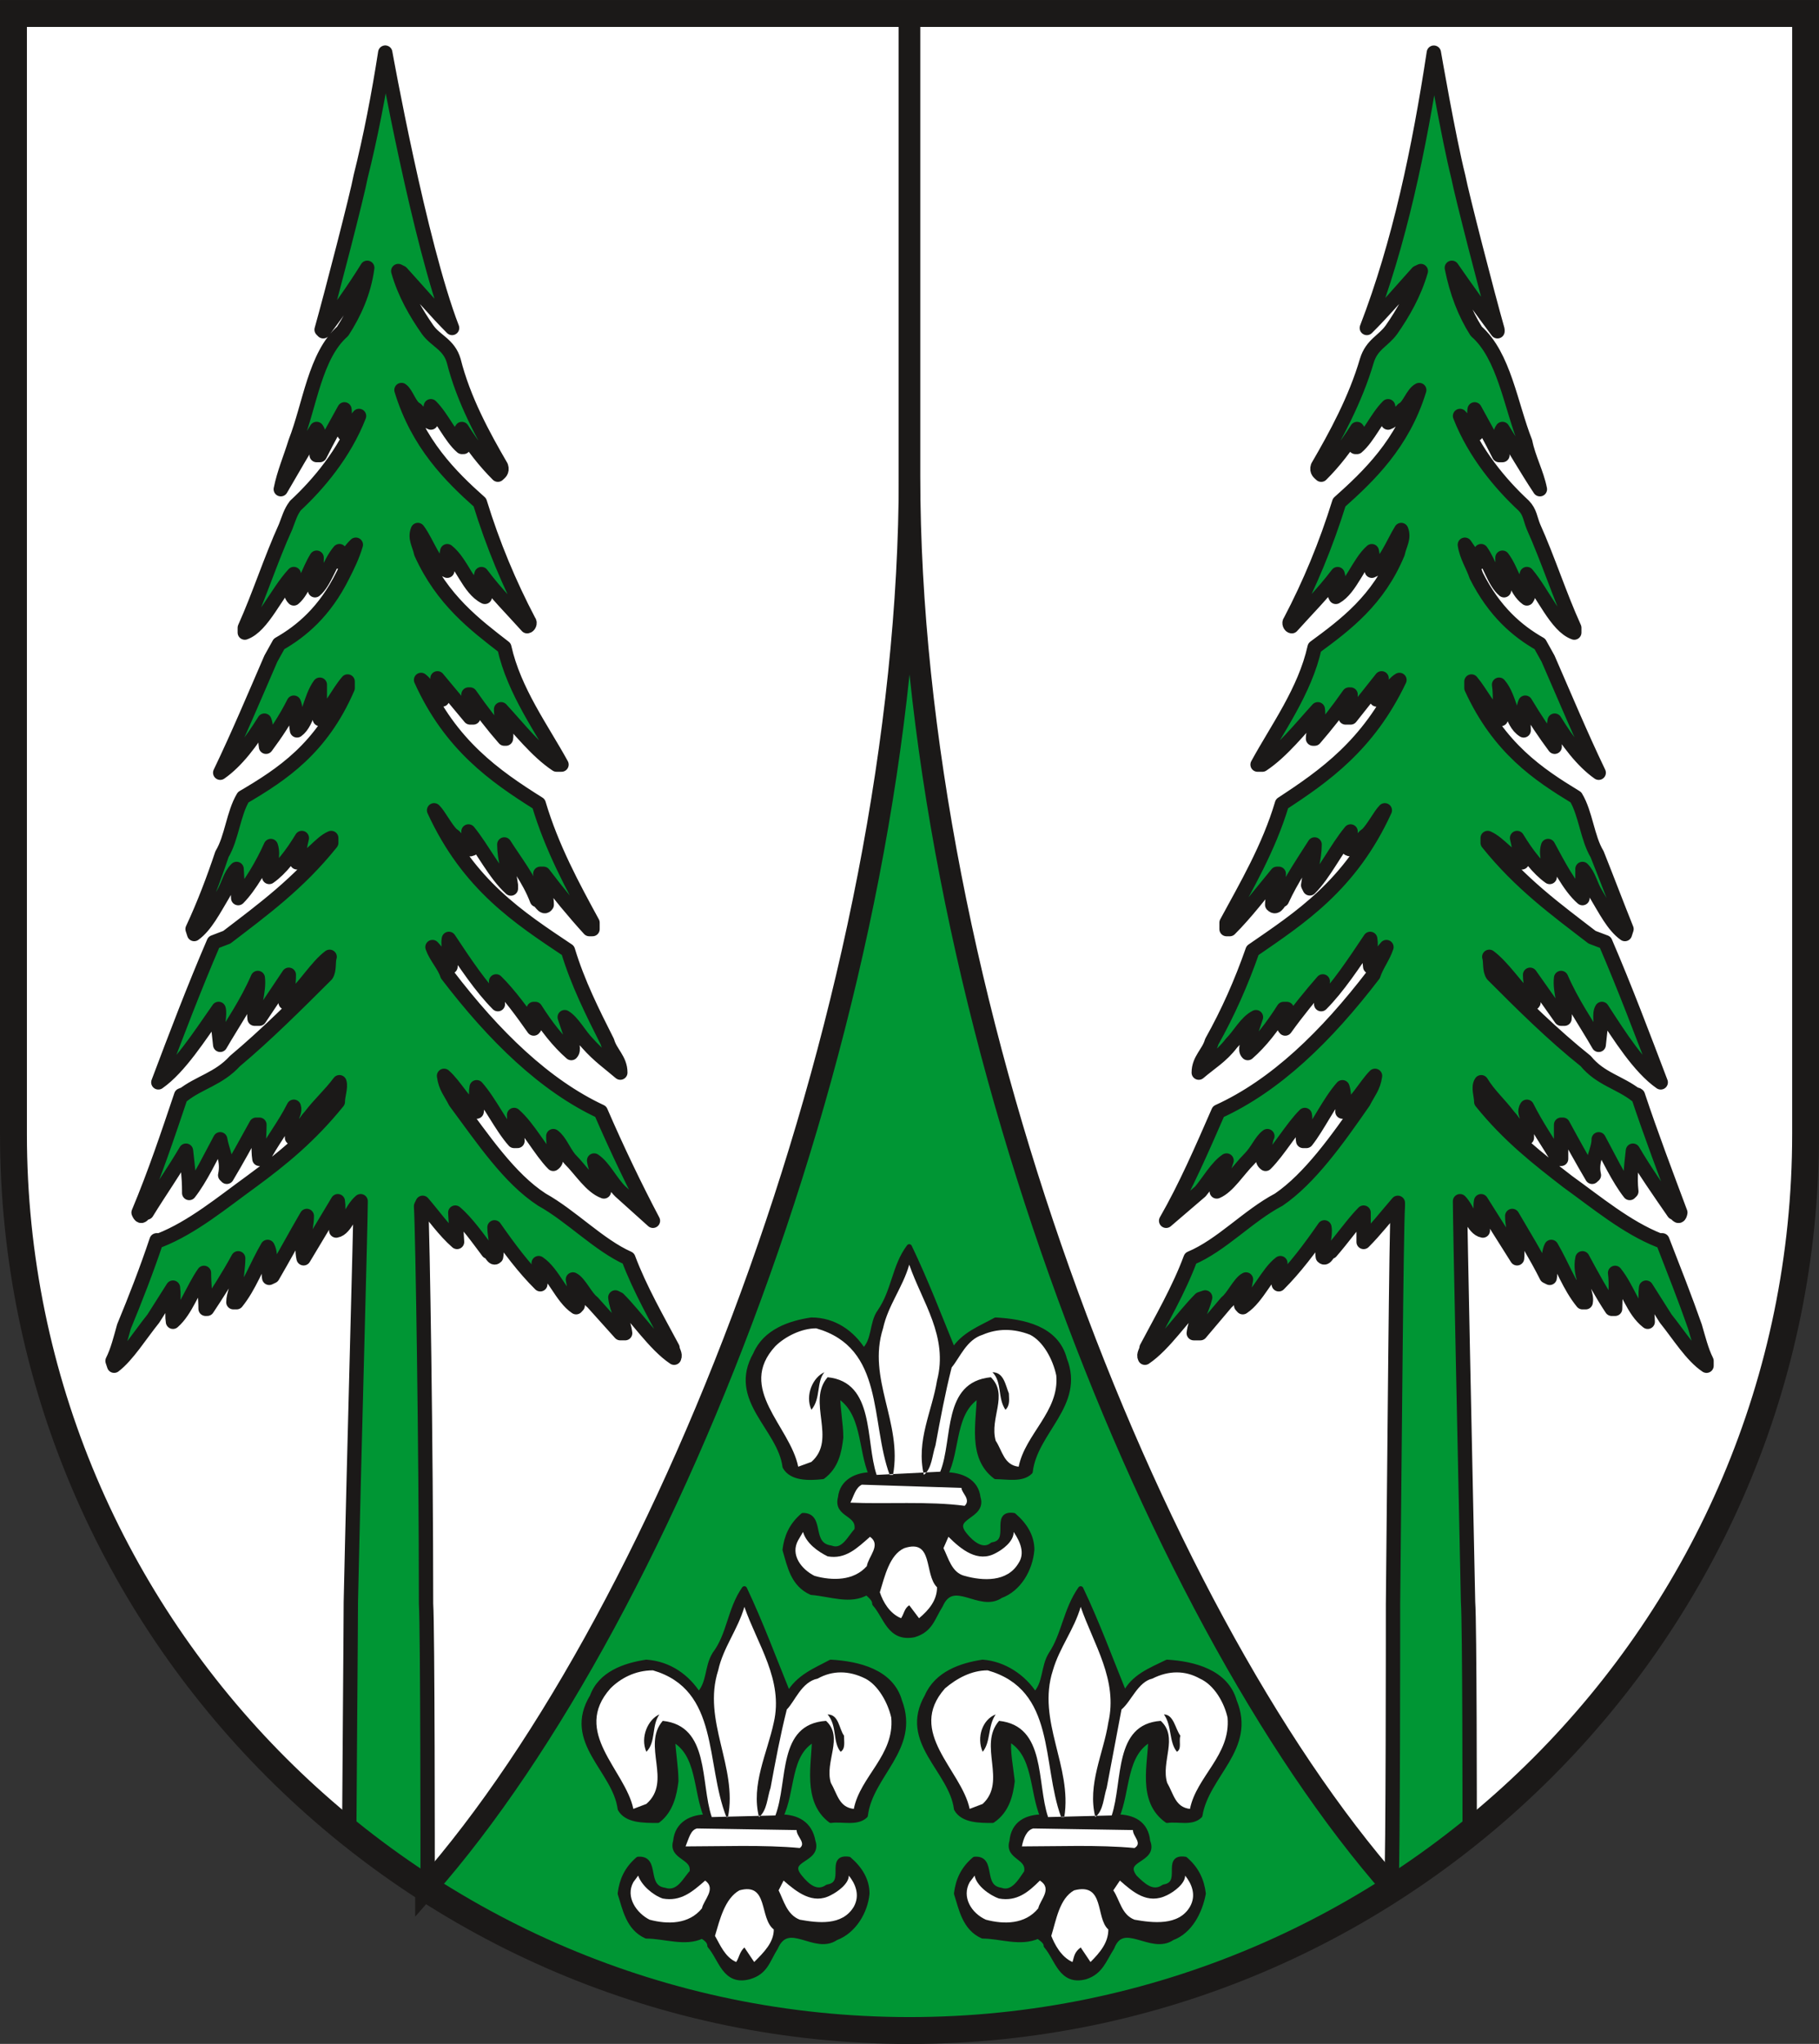 <?xml version="1.0" encoding="UTF-8" standalone="no"?>
<svg
   xmlns:dc="http://purl.org/dc/elements/1.1/"
   xmlns:cc="http://creativecommons.org/ns#"
   xmlns:rdf="http://www.w3.org/1999/02/22-rdf-syntax-ns#"
   xmlns:svg="http://www.w3.org/2000/svg"
   xmlns="http://www.w3.org/2000/svg"
   xmlns:sodipodi="http://sodipodi.sourceforge.net/DTD/sodipodi-0.dtd"
   xmlns:inkscape="http://www.inkscape.org/namespaces/inkscape"
   version="1.1"
   width="288"
   height="323.468"
   id="svg955"
   viewBox="0 0 288 323.468"
   sodipodi:docname="Moeser 2007.svg"
   inkscape:version="0.92.3 (2405546, 2018-03-11)">
  <rect x="0" y="0" width="288" height="323.468" fill="#333333" stroke="none"/>
  <defs
     id="defs959" />
  <sodipodi:namedview
     pagecolor="#ffffff"
     bordercolor="#666666"
     borderopacity="1"
     objecttolerance="10"
     gridtolerance="10"
     guidetolerance="10"
     inkscape:pageopacity="0"
     inkscape:pageshadow="2"
     inkscape:window-width="1600"
     inkscape:window-height="850"
     id="namedview957"
     showgrid="false"
     inkscape:zoom="1.5857392"
     inkscape:cx="126.12843"
     inkscape:cy="115.9923"
     inkscape:window-x="-8"
     inkscape:window-y="-8"
     inkscape:window-maximized="1"
     inkscape:current-layer="svg955" />
  <g
     id="Layer1000"
     transform="matrix(1.001,0,0,1.001,-131.373,-354.538)">
    <path
       d="m 416.835,533.48 c 0,78.063 -63.669,141.732 -141.732,141.732 -78.063,0 -141.732,-63.669 -141.732,-141.732 V 356.315 h 283.464 z"
       style="fill:#009634;fill-rule:evenodd"
       id="path894"
       inkscape:connector-curvature="0" />
    <path
       d="m 198.617,652.706 c -39.199,-25.26 -65.247,-69.297 -65.247,-119.226 V 356.315 h 141.732 v 73.097 c 0,81.873 -37.765,179.399 -76.485,223.295 z"
       style="fill:#ffffff;fill-rule:evenodd;stroke:#1b1918;stroke-width:3.402;stroke-linecap:butt;stroke-linejoin:miter;stroke-dasharray:none"
       id="path896"
       inkscape:connector-curvature="0" />
    <path
       d="m 351.588,652.706 c 39.199,-25.26 65.247,-69.297 65.247,-119.226 V 356.315 H 275.102 v 73.097 c 0,81.873 37.765,179.399 76.485,223.295 z"
       style="fill:#ffffff;fill-rule:evenodd;stroke:#1b1918;stroke-width:3.402;stroke-linecap:butt;stroke-linejoin:miter;stroke-dasharray:none"
       id="path898"
       inkscape:connector-curvature="0" />
    <path
       d="m 255.944,622.147 c 1.55,-2.839 4.397,-3.879 6.71,-5.146 4.397,0.253 9.556,1.521 10.853,6.16 2.847,7.479 -4.651,11.611 -5.414,18.05 -1.296,1.267 -3.634,0.507 -5.439,0.76 -4.117,-3.093 -2.567,-9.025 -2.567,-12.878 -4.397,2.307 -3.355,8.239 -5.439,12.371 2.592,0 4.651,1.014 5.16,3.853 1.042,3.093 -4.626,2.586 -2.059,5.679 1.042,1.268 2.592,2.814 4.397,1.546 3.355,-0.532 0,-4.893 3.355,-4.386 1.805,1.546 2.847,3.346 2.847,5.4 -0.254,2.839 -2.084,5.932 -4.905,6.972 -3.355,2.307 -7.498,-3.093 -9.556,1.546 -1.296,2.054 -1.55,3.854 -4.143,4.614 -3.863,1.039 -4.397,-2.814 -6.201,-4.893 0,-0.76 -0.763,-1.267 -1.271,-1.546 -2.592,1.293 -5.947,0 -8.794,0 -2.846,-1.268 -3.355,-4.361 -4.117,-6.693 0.254,-2.054 1.017,-3.853 2.821,-5.4 3.101,-0.254 0.788,4.386 4.143,4.893 2.313,0.76 3.355,-1.8 4.397,-2.839 0.508,-2.561 -3.38,-2.307 -2.592,-4.893 0.254,-2.839 2.592,-3.853 4.905,-3.853 -1.804,-4.132 -1.042,-10.064 -5.413,-12.371 0,1.8 0.508,4.386 0.508,6.693 -0.254,2.054 -0.788,4.639 -2.847,6.186 -2.313,0 -4.905,0 -5.922,-1.8 -0.788,-6.186 -8.794,-10.572 -4.397,-17.771 1.296,-3.6 5.159,-4.893 8.514,-5.4 3.609,0.253 6.456,2.307 8.26,5.146 1.805,-1.8 1.296,-4.386 2.592,-6.439 2.338,-3.093 2.338,-6.971 4.651,-10.318 2.567,5.425 4.651,11.078 6.964,16.757 z"
       style="fill:#1b1918;fill-rule:evenodd;stroke:#1b1918;stroke-width:0.85;stroke-linecap:round;stroke-linejoin:round;stroke-dasharray:none"
       id="path900"
       inkscape:connector-curvature="0" />
    <path
       d="m 253.632,626.508 c -1.042,4.893 -3.634,9.811 -2.338,14.957 1.296,-1.039 1.296,-3.093 1.83,-4.639 0.762,-4.132 1.525,-8.239 2.567,-12.371 1.296,-1.293 2.313,-4.361 4.905,-4.893 2.313,-1.293 4.905,-1.293 7.498,0 2.059,1.039 3.609,3.879 4.117,6.186 0.534,5.932 -4.905,9.279 -5.922,14.425 -2.338,-0.254 -2.592,-2.332 -3.635,-4.133 -1.016,-3.346 2.084,-7.2 -0.762,-9.786 -7.752,0.532 -5.947,9.532 -8.006,14.957 l -10.065,0.254 c -1.83,-5.425 -0.28,-14.425 -7.752,-15.211 -3.355,3.879 1.55,9.532 -2.592,13.132 l -2.058,0.786 c -1.296,-6.186 -9.81,-12.118 -3.609,-19.064 1.55,-1.546 3.863,-2.839 6.71,-2.839 10.573,3.093 8.26,14.678 11.615,23.196 h 0.254 c 1.55,-7.986 -4.117,-15.211 -1.55,-23.196 0.788,-3.6 3.101,-6.439 4.143,-10.039 2.059,5.932 6.202,11.585 4.651,18.278 z"
       style="fill:#ffffff;fill-rule:evenodd"
       id="path902"
       inkscape:connector-curvature="0" />
    <path
       d="m 235.536,625.24 c -1.271,1.8 -0.508,4.36 -2.059,5.907 -1.017,-2.307 0.28,-5.146 2.059,-5.907 z"
       style="fill:#1b1918;fill-rule:evenodd"
       id="path904"
       inkscape:connector-curvature="0" />
    <path
       d="m 264.738,628.586 c 0,1.014 0.254,2.054 -0.534,2.561 -1.296,-1.547 -0.508,-4.107 -2.059,-5.907 1.805,0 1.805,2.307 2.592,3.346 z"
       style="fill:#1b1918;fill-rule:evenodd"
       id="path906"
       inkscape:connector-curvature="0" />
    <path
       d="m 257.241,643.518 c 0,1.039 1.55,2.053 0.508,2.839 -5.668,-0.532 -12.657,-0.254 -18.071,-0.254 0.534,-1.293 0.788,-2.586 1.805,-2.839 z"
       style="fill:#ffffff;fill-rule:evenodd"
       id="path908"
       inkscape:connector-curvature="0" />
    <path
       d="m 236.069,654.343 c 2.847,0.507 4.651,-1.039 6.71,-2.839 1.805,1.293 -0.254,3.093 -0.508,4.386 -2.058,2.561 -5.439,2.561 -8.285,1.8 -2.059,-1.039 -3.863,-3.6 -2.567,-5.932 l 0.762,-1.039 c 0.534,1.546 2.338,3.093 3.889,3.625 z"
       style="fill:#ffffff;fill-rule:evenodd"
       id="path910"
       inkscape:connector-curvature="0" />
    <path
       d="m 266.289,655.636 c -1.83,3.067 -5.693,2.561 -8.54,2.054 -2.059,-0.786 -2.567,-3.093 -3.355,-4.639 l 0.788,-1.547 c 2.059,1.8 4.626,3.853 7.472,2.307 1.042,-0.507 2.847,-1.8 2.847,-3.093 1.042,1.293 1.805,3.093 0.788,4.918 z"
       style="fill:#ffffff;fill-rule:evenodd"
       id="path912"
       inkscape:connector-curvature="0" />
    <path
       d="m 253.632,659.236 c 0,2.054 -1.55,3.6 -3.101,5.146 l -1.55,-2.307 c -0.788,0.761 -0.788,1.521 -1.296,2.307 -1.805,-0.786 -2.592,-2.839 -3.355,-4.132 0.762,-2.561 1.55,-5.907 3.863,-7.2 4.651,-1.293 3.101,4.386 5.439,6.185 z"
       style="fill:#ffffff;fill-rule:evenodd"
       id="path914"
       inkscape:connector-curvature="0" />
    <path
       d="m 309.14,622.147 c 1.296,-2.839 4.143,-3.879 6.71,-5.146 4.143,0.253 9.302,1.521 10.598,6.16 3.101,7.479 -4.397,11.611 -5.439,18.05 -1.271,1.267 -3.329,0.507 -5.159,0.76 -4.371,-3.093 -2.567,-9.025 -2.567,-12.878 -4.397,2.307 -3.634,8.239 -5.439,12.371 2.592,0 4.651,1.014 4.905,3.853 1.296,3.093 -4.371,2.586 -2.059,5.679 1.296,1.268 2.847,2.814 4.651,1.546 3.355,-0.532 0,-4.893 3.355,-4.386 1.804,1.546 2.592,3.346 2.847,5.4 -0.534,2.839 -2.084,5.932 -4.905,6.972 -3.355,2.307 -7.752,-3.093 -9.556,1.546 -1.296,2.054 -1.804,3.854 -4.143,4.614 -3.863,1.039 -4.397,-2.814 -6.202,-4.893 0,-0.76 -1.016,-1.267 -1.271,-1.546 -2.847,1.293 -5.947,0 -8.794,0 -2.847,-1.268 -3.355,-4.361 -4.117,-6.693 0.254,-2.054 1.017,-3.853 2.846,-5.4 3.075,-0.254 0.763,4.386 4.117,4.893 2.058,0.76 3.355,-1.8 4.117,-2.839 0.534,-2.561 -3.101,-2.307 -2.313,-4.893 0.254,-2.839 2.313,-3.853 4.905,-3.853 -1.805,-4.132 -1.042,-10.064 -5.414,-12.371 -0.28,1.8 0.254,4.386 0.508,6.693 -0.254,2.054 -0.788,4.639 -3.101,6.186 -2.058,0 -4.651,0 -5.668,-1.8 -0.788,-6.186 -8.794,-10.572 -4.651,-17.771 1.55,-3.6 5.414,-4.893 8.768,-5.4 3.355,0.253 6.456,2.307 8.26,5.146 1.805,-1.8 1.296,-4.386 2.592,-6.439 2.059,-3.093 2.313,-6.971 4.651,-10.318 2.592,5.425 4.651,11.078 6.964,16.757 z"
       style="fill:#1b1918;fill-rule:evenodd;stroke:#1b1918;stroke-width:0.85;stroke-linecap:round;stroke-linejoin:round;stroke-dasharray:none"
       id="path916"
       inkscape:connector-curvature="0" />
    <path
       d="m 306.547,626.508 c -0.762,4.893 -3.355,9.811 -2.059,14.957 1.296,-1.039 1.296,-3.093 1.805,-4.639 0.788,-4.132 1.55,-8.239 2.338,-12.371 1.55,-1.293 2.592,-4.361 4.905,-4.893 2.567,-1.293 5.16,-1.293 7.472,0 2.338,1.039 3.889,3.879 4.397,6.186 0.508,5.932 -4.905,9.279 -5.947,14.425 -2.313,-0.254 -2.567,-2.332 -3.609,-4.133 -1.016,-3.346 1.83,-7.2 -1.016,-9.786 -7.498,0.532 -5.947,9.532 -7.752,14.957 l -10.065,0.254 c -1.83,-5.425 -0.28,-14.425 -7.752,-15.211 -3.355,3.879 1.296,9.532 -2.592,13.132 l -2.059,0.786 c -1.296,-6.186 -10.065,-12.118 -3.889,-19.064 1.83,-1.546 4.143,-2.839 6.735,-2.839 10.852,3.093 8.514,14.678 11.615,23.196 h 0.508 c 1.296,-7.986 -4.397,-15.211 -1.805,-23.196 1.042,-3.6 3.355,-6.439 4.397,-10.039 2.058,5.932 5.922,11.585 4.371,18.278 z"
       style="fill:#ffffff;fill-rule:evenodd"
       id="path918"
       inkscape:connector-curvature="0" />
    <path
       d="m 288.731,625.24 c -1.271,1.8 -0.763,4.36 -2.059,5.907 -1.016,-2.307 0,-5.146 2.059,-5.907 z"
       style="fill:#1b1918;fill-rule:evenodd"
       id="path920"
       inkscape:connector-curvature="0" />
    <path
       d="m 317.934,628.586 c -0.254,1.014 0.254,2.054 -0.534,2.561 -1.296,-1.547 -0.762,-4.107 -2.058,-5.907 1.55,0 1.804,2.307 2.592,3.346 z"
       style="fill:#1b1918;fill-rule:evenodd"
       id="path922"
       inkscape:connector-curvature="0" />
    <path
       d="m 310.436,643.518 c 0,1.039 1.55,2.053 0.254,2.839 -5.668,-0.532 -12.377,-0.254 -17.816,-0.254 0.254,-1.293 0.762,-2.586 1.804,-2.839 z"
       style="fill:#ffffff;fill-rule:evenodd"
       id="path924"
       inkscape:connector-curvature="0" />
    <path
       d="m 289.265,654.343 c 2.847,0.507 4.651,-1.039 6.456,-2.839 2.058,1.293 0,3.093 -0.254,4.386 -2.084,2.561 -5.439,2.561 -8.286,1.8 -2.313,-1.039 -3.863,-3.6 -2.567,-5.932 l 0.788,-1.039 c 0.254,1.546 2.313,3.093 3.863,3.625 z"
       style="fill:#ffffff;fill-rule:evenodd"
       id="path926"
       inkscape:connector-curvature="0" />
    <path
       d="m 319.459,655.636 c -1.779,3.067 -5.922,2.561 -8.769,2.054 -2.058,-0.786 -2.313,-3.093 -3.355,-4.639 l 1.042,-1.547 c 2.058,1.8 4.371,3.853 7.472,2.307 1.042,-0.507 2.847,-1.8 2.847,-3.093 1.042,1.293 1.804,3.093 0.762,4.918 z"
       style="fill:#ffffff;fill-rule:evenodd"
       id="path928"
       inkscape:connector-curvature="0" />
    <path
       d="m 306.547,659.236 c 0,2.054 -1.271,3.6 -2.821,5.146 l -1.55,-2.307 c -1.042,0.761 -1.042,1.521 -1.296,2.307 -1.804,-0.786 -2.847,-2.839 -3.355,-4.132 0.788,-2.561 1.296,-5.907 3.609,-7.2 4.905,-1.293 3.355,4.386 5.414,6.185 z"
       style="fill:#ffffff;fill-rule:evenodd"
       id="path930"
       inkscape:connector-curvature="0" />
    <path
       d="m 282.021,567.794 c 1.55,-2.586 4.397,-3.6 6.71,-4.893 4.397,0.254 9.582,1.293 10.852,6.186 2.847,7.2 -4.651,11.332 -5.414,17.771 -1.296,1.293 -3.634,0.76 -5.439,0.76 -4.118,-3.093 -2.567,-8.746 -2.567,-12.878 -4.397,2.586 -3.355,8.518 -5.439,12.625 2.592,0 4.905,1.04 5.185,3.6 1.016,3.093 -4.651,2.839 -2.084,5.932 1.042,1.293 2.847,2.839 4.397,1.547 3.355,-0.507 0,-5.146 3.355,-4.639 1.805,1.546 2.847,3.346 2.847,5.4 -0.254,3.093 -2.058,6.186 -4.905,7.225 -3.355,2.307 -7.498,-3.093 -9.556,1.546 -1.296,2.053 -1.55,3.853 -4.143,4.639 -3.864,0.76 -4.372,-2.839 -6.202,-4.893 0,-0.786 -0.763,-1.293 -1.271,-1.8 -2.592,1.546 -5.693,0.254 -8.768,0 -2.872,-1.293 -3.381,-4.132 -4.143,-6.718 0.254,-2.054 1.017,-3.853 2.821,-5.4 3.101,0 0.788,4.639 4.397,5.146 2.059,0.786 3.101,-1.8 4.143,-2.814 0.508,-2.839 -3.355,-2.332 -2.592,-5.172 0.254,-2.56 2.592,-3.6 4.905,-3.6 -1.804,-4.107 -1.016,-10.039 -5.413,-12.625 0,2.079 0.508,4.639 0.508,6.693 -0.254,2.332 -0.762,4.639 -2.847,6.186 -2.313,0.254 -4.905,0.254 -5.922,-1.546 -0.788,-6.186 -8.768,-10.546 -4.651,-17.771 1.55,-3.6 5.413,-4.893 8.794,-5.4 3.609,0 6.456,2.053 8.235,4.893 1.83,-1.546 1.296,-4.386 2.592,-6.186 2.313,-3.346 2.313,-7.2 4.651,-10.293 2.592,5.4 4.651,10.8 6.964,16.478 z"
       style="fill:#1b1918;fill-rule:evenodd;stroke:#1b1918;stroke-width:0.85;stroke-linecap:round;stroke-linejoin:round;stroke-dasharray:none"
       id="path932"
       inkscape:connector-curvature="0" />
    <path
       d="m 279.454,572.434 c -0.788,4.893 -3.355,9.532 -2.084,14.932 1.296,-1.039 1.296,-3.093 1.83,-4.639 0.762,-4.107 1.525,-8.239 2.567,-12.346 1.296,-1.546 2.338,-4.386 4.905,-5.172 2.338,-1.014 4.905,-1.014 7.498,0 2.059,1.04 3.609,3.879 4.143,6.439 0.508,5.679 -4.931,9.278 -5.947,14.425 -2.338,-0.254 -2.592,-2.561 -3.634,-4.107 -1.017,-3.6 2.084,-7.225 -0.763,-10.039 -7.752,0.761 -5.947,9.786 -8.006,14.932 l -10.065,0.507 c -1.805,-5.4 -0.254,-14.678 -7.752,-15.439 -3.355,3.854 1.55,9.786 -2.567,13.386 l -2.084,0.76 c -1.296,-6.439 -9.81,-12.346 -3.609,-19.064 1.55,-1.521 4.117,-2.814 6.456,-2.814 10.852,3.093 8.514,14.678 11.615,23.171 h 0.534 c 1.525,-8.239 -4.143,-15.185 -1.576,-23.171 0.788,-3.625 3.101,-6.439 4.143,-10.064 2.059,5.932 6.202,11.357 4.397,18.304 z"
       style="fill:#ffffff;fill-rule:evenodd"
       id="path934"
       inkscape:connector-curvature="0" />
    <path
       d="m 261.638,571.14 c -1.296,1.546 -0.534,4.132 -2.058,5.932 -1.042,-2.332 0.254,-5.146 2.058,-5.932 z"
       style="fill:#1b1918;fill-rule:evenodd"
       id="path936"
       inkscape:connector-curvature="0" />
    <path
       d="m 290.815,574.487 c 0,0.786 0.254,1.8 -0.534,2.586 -1.271,-1.8 -0.508,-4.386 -2.059,-5.932 1.805,0 2.059,2.054 2.592,3.346 z"
       style="fill:#1b1918;fill-rule:evenodd"
       id="path938"
       inkscape:connector-curvature="0" />
    <path
       d="m 283.317,589.419 c 0,0.786 1.55,1.825 0.508,2.839 -5.668,-0.761 -12.632,-0.254 -18.071,-0.507 0.534,-1.04 0.788,-2.332 1.805,-2.839 z"
       style="fill:#ffffff;fill-rule:evenodd"
       id="path940"
       inkscape:connector-curvature="0" />
    <path
       d="m 262.146,600.244 c 2.847,0.507 4.651,-1.293 6.71,-3.093 1.805,1.293 -0.254,3.093 -0.508,4.639 -2.058,2.332 -5.439,2.332 -8.26,1.546 -2.084,-1.039 -3.889,-3.346 -2.592,-5.653 l 0.762,-1.293 c 0.534,1.8 2.338,3.093 3.889,3.853 z"
       style="fill:#ffffff;fill-rule:evenodd"
       id="path942"
       inkscape:connector-curvature="0" />
    <path
       d="m 292.365,601.283 c -1.805,3.093 -5.693,2.839 -8.54,2.053 -2.059,-0.507 -2.567,-2.839 -3.355,-4.386 l 0.788,-1.8 c 2.059,2.054 4.651,4.132 7.472,2.586 1.042,-0.532 2.846,-1.8 2.846,-3.346 1.042,1.546 1.805,3.346 0.788,4.893 z"
       style="fill:#ffffff;fill-rule:evenodd"
       id="path944"
       inkscape:connector-curvature="0" />
    <path
       d="m 279.454,605.137 c 0,2.053 -1.296,3.6 -2.847,4.893 l -1.55,-2.053 c -0.788,0.507 -0.788,1.293 -1.296,2.053 -1.805,-0.76 -2.847,-2.561 -3.355,-4.107 0.788,-2.586 1.55,-5.932 3.863,-6.972 4.677,-1.546 3.101,4.132 5.185,6.186 z"
       style="fill:#ffffff;fill-rule:evenodd"
       id="path946"
       inkscape:connector-curvature="0" />
    <path
       d="m 361.896,382.097 c 0.534,2.814 4.651,18.785 6.202,24.21 v 0.254 c -2.313,-3.093 -4.905,-6.693 -7.218,-10.039 0.762,3.853 2.059,7.2 3.863,10.039 4.397,3.853 5.414,11.586 7.752,17.518 0.508,2.56 1.804,4.893 2.313,7.453 -2.058,-3.093 -4.117,-6.693 -5.922,-9.532 -0.788,1.039 0,2.839 0,4.132 h -0.534 c -1.296,-2.586 -2.567,-4.893 -3.863,-7.225 -0.254,1.293 0.762,2.839 0.254,3.879 l -2.567,-2.839 c 2.313,5.932 6.456,10.825 10.065,14.171 1.017,1.039 1.017,2.053 1.55,3.346 2.313,5.146 4.117,10.825 6.456,15.971 v 0.76 c -2.847,-1.014 -4.905,-6.16 -7.498,-9.253 -0.508,1.546 0.762,2.814 0,3.853 -1.805,-1.293 -2.313,-4.386 -3.863,-6.439 v 0.254 c 0,1.8 0.508,3.346 0.254,4.893 -1.55,-1.293 -2.338,-4.386 -3.635,-6.186 -0.508,0.532 0.28,2.079 -0.762,1.8 -0.508,-1.014 -1.296,-2.054 -1.804,-2.814 0.254,1.8 1.296,3.346 1.804,4.893 2.847,5.653 6.456,8.746 10.065,10.8 l 1.296,2.332 c 2.592,5.932 5.159,12.092 8.006,18.025 -2.567,-1.8 -4.905,-4.893 -6.964,-8.239 -0.254,1.293 0,2.839 0,4.132 -1.55,-2.079 -3.101,-4.386 -4.651,-6.972 -0.534,1.293 -0.254,3.093 -0.254,4.386 -2.084,-1.293 -2.084,-5.146 -3.889,-7.225 0.28,1.825 0,3.625 0.28,5.425 -1.83,-1.293 -3.126,-4.132 -4.651,-5.932 v 1.04 c 4.371,9.532 10.573,13.639 16.52,17.264 1.55,2.561 1.805,6.439 3.355,9 1.55,3.879 3.101,7.986 4.651,11.839 l -0.254,0.786 c -1.83,-1.293 -3.101,-3.853 -4.651,-6.439 -0.788,-1.293 -1.042,-2.839 -2.059,-3.853 v 4.614 c -2.084,-1.8 -3.889,-5.4 -5.439,-8.239 -0.508,1.547 0.508,3.346 0.254,4.893 -1.805,-1.268 -3.609,-3.6 -5.16,-6.16 0.254,1.014 0.508,2.561 0.762,3.853 -1.804,-0.507 -3.609,-3.093 -5.413,-3.853 v 0.76 c 5.159,6.439 10.852,10.572 16.52,14.932 l 2.084,0.786 c 3.101,7.2 5.922,14.678 8.768,22.157 -3.355,-2.332 -6.456,-7.225 -9.302,-11.611 -0.508,0.786 0,2.586 -0.254,3.346 l -0.254,2.332 c -2.058,-3.6 -4.143,-6.439 -5.947,-10.571 -0.254,2.079 0.788,4.386 0.534,6.439 h -0.534 l -4.905,-6.946 c 0,1.546 0.534,3.093 0.534,4.386 -0.28,0.507 -0.534,-0.786 -1.042,-0.786 -1.805,-1.8 -3.863,-4.893 -5.947,-6.439 0.254,0.786 0,2.053 0.534,2.839 4.625,4.639 9.556,9.532 14.716,13.639 2.313,2.839 5.413,3.372 8.006,5.425 0,-0.254 0.254,0 0.254,0 2.059,6.186 4.397,12.346 6.71,18.532 -0.254,1.293 -0.762,-0.254 -1.042,0 -2.313,-3.346 -4.651,-6.693 -6.456,-9.786 -0.254,2.332 -0.508,4.132 -0.254,6.439 l -0.254,0.254 c -1.805,-2.307 -3.355,-5.653 -4.905,-8.492 0,1.8 -1.296,3.346 -0.762,5.679 l -0.28,0.254 c -1.525,-2.586 -3.101,-5.425 -4.626,-8.239 h -0.28 c 0,1.8 0,3.853 0,5.4 h -0.508 c -1.55,-2.586 -3.355,-5.146 -4.905,-8.239 -0.508,0.76 0,1.293 0,1.8 v 3.093 c -1.042,-0.254 -1.805,-2.307 -2.847,-3.346 -1.55,-2.054 -3.101,-3.346 -4.372,-5.425 -0.534,0.786 0,2.079 0,3.093 4.372,5.425 9.023,9.025 13.674,12.625 4.651,3.346 9.302,7.225 14.461,9.279 h 0.508 c 1.805,4.639 3.634,9.278 5.16,13.639 0.534,1.825 1.042,3.879 1.83,5.425 v 0.76 c -2.338,-1.547 -4.397,-4.893 -6.456,-7.453 l -3.101,-4.893 c -0.254,1.8 0.254,3.853 0.254,5.4 -2.338,-1.8 -3.101,-5.146 -5.16,-7.732 0.254,1.8 0,4.132 0,5.679 h -0.534 c -1.55,-2.332 -3.101,-5.146 -4.626,-7.986 -0.28,1.293 0,2.56 0.254,3.346 -0.534,1.293 0.509,2.307 0.254,3.6 h -0.508 c -2.084,-2.561 -3.126,-5.653 -4.931,-8.746 -0.762,1.546 0,3.6 -0.254,4.893 l -0.508,-0.254 c -1.55,-3.093 -3.609,-6.439 -5.414,-9.532 0,2.307 1.017,4.36 0.762,6.693 l -5.693,-9.025 c -0.254,1.546 0.28,3.346 0.28,4.639 -1.55,-0.254 -2.338,-3.346 -3.609,-4.639 0,3.6 0.763,38.889 1.271,63.378 0.254,3.346 0.254,33.464 0.254,36.557 -6.964,5.425 -2.821,2.332 -12.377,7.986 0.254,-3.093 0.254,-40.435 0.254,-44.289 0.254,-24.21 0.508,-58.739 0.762,-62.846 v -0.532 c -1.804,2.079 -3.609,4.386 -5.413,6.186 v -4.639 c -1.55,1.546 -3.355,4.132 -5.16,6.186 -0.534,0 -0.788,1.293 -1.296,0.786 -0.254,-1.546 0.508,-3.347 0.254,-4.639 -2.313,3.346 -4.651,6.439 -7.218,9 -0.28,-1.014 0.254,-2.307 0.254,-3.346 -2.059,1.546 -3.609,5.425 -5.947,6.972 l -0.254,-0.279 0.762,-4.107 c -1.016,0.507 -2.059,2.839 -3.075,3.6 l -4.143,4.893 h -1.042 c 0.254,-2.053 1.296,-3.6 1.805,-5.653 l -0.762,0.254 c -2.847,2.839 -5.693,7.2 -8.768,9.278 -0.28,-0.532 0.254,-1.039 0.254,-1.546 2.313,-4.386 5.16,-9.279 6.964,-14.171 4.905,-2.054 9.048,-6.693 13.954,-9.278 4.905,-3.346 9.302,-9.532 13.419,-15.464 0.762,-1.521 1.55,-2.307 1.804,-4.107 -1.55,1.546 -3.101,4.639 -5.159,5.653 0,-1.268 0.508,-2.307 0,-3.853 -2.059,2.307 -3.863,6.186 -5.693,8.493 h -0.508 c -0.254,-1.268 0.508,-2.814 0.254,-4.107 -2.059,2.053 -4.117,5.653 -6.201,7.732 -0.762,-0.532 -0.254,-1.293 -0.254,-2.586 0.254,-0.507 0.254,-1.293 0.534,-1.8 -1.042,0.76 -1.55,2.307 -2.847,3.6 -1.804,1.8 -3.355,4.386 -5.159,5.146 0,-1.546 1.016,-3.093 1.55,-4.893 -1.55,1.039 -2.847,3.346 -4.143,4.893 l -5.414,4.639 c 3.101,-5.4 5.668,-11.332 8.26,-17.264 9.022,-4.107 17.029,-11.839 24.526,-21.624 0.508,-1.547 1.55,-2.839 2.059,-4.386 -0.762,0.786 -1.55,2.586 -2.567,3.093 -0.28,-1.8 0.254,-2.839 0,-4.386 -2.592,3.879 -5.16,7.732 -7.752,10.318 l 0.254,-3.6 c -1.805,2.054 -4.117,4.893 -5.947,7.453 -0.762,-0.76 0.254,-2.053 0.254,-3.093 h -0.508 c -1.805,2.839 -3.609,5.172 -5.668,6.972 -0.534,-0.533 0,-1.546 0.254,-2.586 l 1.042,-3.093 c -1.576,0.786 -2.592,2.839 -3.889,4.132 -1.55,2.054 -3.355,3.093 -5.159,4.639 0,-2.079 1.55,-3.093 2.058,-4.893 2.592,-4.639 4.651,-9.279 6.456,-14.425 7.498,-5.172 15.504,-10.318 20.917,-22.157 -0.763,0.76 -1.805,2.839 -2.847,3.853 -1.016,0.532 -2.059,3.093 -3.101,2.054 0,-0.761 0.534,-1.521 0.534,-2.561 -2.338,2.839 -4.143,6.693 -6.456,9 l -0.254,-0.507 c 0.254,-2.053 1.017,-4.107 1.017,-6.439 -1.804,2.839 -3.609,5.425 -5.159,8.772 -0.508,0 -0.788,1.547 -1.55,0.76 0,-1.8 1.042,-3.093 1.042,-4.893 h -0.28 c -2.567,3.093 -4.905,6.186 -7.472,8.746 h -0.508 v -1.014 c 3.075,-5.679 6.71,-11.864 8.768,-18.811 6.71,-4.386 13.674,-9.279 18.579,-19.571 -1.271,0.761 -2.313,2.839 -3.609,3.093 0,-1.293 0.788,-2.332 0.788,-3.346 l -4.905,6.186 h -0.788 c 0,-1.293 0.788,-2.332 0.788,-3.625 h -0.254 c -1.805,2.586 -3.634,4.893 -5.439,6.972 h -0.254 c 0,-1.546 1.042,-2.586 0.762,-4.639 -2.821,3.093 -5.668,6.693 -8.768,8.746 h -0.762 c 3.075,-5.653 7.472,-11.585 9.022,-18.532 4.905,-3.6 10.09,-7.479 13.165,-14.932 0.254,-1.293 1.042,-2.332 0.534,-3.625 -1.296,2.079 -2.592,5.679 -4.651,6.439 0,-0.76 0.254,-2.054 0,-3.093 -2.084,1.8 -3.355,5.932 -5.693,7.225 -0.762,-1.293 0.788,-2.053 0.28,-3.6 -2.338,3.093 -4.931,5.653 -7.243,8.239 -0.254,0 -0.508,-0.532 -0.254,-0.786 3.101,-5.907 5.668,-12.092 7.752,-18.785 4.626,-4.132 10.065,-9.279 12.657,-17.771 -1.042,0.507 -1.576,2.561 -2.592,3.067 -0.788,0.786 -1.55,1.825 -2.338,2.079 -0.508,-1.04 0.28,-1.547 0,-2.586 -1.805,1.8 -3.101,4.893 -4.905,6.439 h -0.254 c 0,-1.039 0.788,-2.307 0.254,-2.839 -1.804,2.839 -3.609,5.172 -5.668,7.225 -0.254,-0.254 -0.788,-0.532 -0.534,-1.293 2.847,-4.893 5.947,-10.571 7.752,-16.732 0.788,-2.586 2.592,-3.093 3.889,-4.893 1.805,-2.586 3.609,-5.679 4.651,-9.278 l -0.534,0.253 c -2.567,2.839 -5.413,6.186 -8.006,8.746 5.159,-13.385 8.285,-28.317 10.598,-43.528 0,0 2.313,13.411 3.863,19.596 z"
       style="fill:#009634;fill-rule:evenodd;stroke:#1b1918;stroke-width:2.268;stroke-linecap:round;stroke-linejoin:round;stroke-dasharray:none"
       id="path948"
       inkscape:connector-curvature="0" />
    <path
       d="m 192.176,362.5 c -1.042,6.718 -2.338,13.411 -3.889,19.596 -0.509,2.814 -4.651,18.785 -6.176,24.21 l 0.254,0.254 c 2.313,-3.093 4.905,-6.693 6.964,-10.039 -0.508,3.853 -2.059,7.2 -3.889,10.039 -4.372,3.853 -5.16,11.586 -7.473,17.518 -0.788,2.56 -1.804,4.893 -2.313,7.453 1.804,-3.093 3.863,-6.693 5.668,-9.532 0.788,1.039 0,2.839 0,4.132 h 0.508 c 1.296,-2.586 2.592,-4.893 3.889,-7.225 0.254,1.293 -0.788,2.839 0,3.879 l 2.313,-2.839 c -2.313,5.932 -6.456,10.825 -10.065,14.171 -0.788,1.039 -1.042,2.053 -1.55,3.346 -2.338,5.146 -4.143,10.825 -6.456,15.971 v 0.76 c 2.847,-1.014 4.905,-6.16 7.752,-9.253 0.254,1.546 -1.042,2.814 0,3.853 1.55,-1.293 2.313,-4.386 3.609,-6.439 v 0.254 c 0,1.8 -0.508,3.346 -0.254,4.893 1.55,-1.293 2.313,-4.386 3.863,-6.186 0.509,0.532 -0.254,2.079 0.509,1.8 0.534,-1.014 1.296,-2.054 2.084,-2.814 -0.534,1.8 -1.296,3.346 -2.084,4.893 -2.821,5.653 -6.456,8.746 -10.065,10.8 l -1.296,2.332 c -2.567,5.932 -5.159,12.092 -8.006,18.025 2.592,-1.8 4.905,-4.893 6.989,-8.239 0.508,1.293 0,2.839 0.254,4.132 1.55,-2.079 3.101,-4.386 4.397,-6.972 0.508,1.293 0.254,3.093 0.508,4.386 1.805,-1.293 2.059,-5.146 3.609,-7.225 0,1.825 0,3.625 0,5.425 1.55,-1.293 2.846,-4.132 4.397,-5.932 v 1.04 c -4.117,9.532 -10.344,13.639 -16.52,17.264 -1.55,2.561 -1.805,6.439 -3.355,9 -1.296,3.879 -2.847,7.986 -4.651,11.839 l 0.254,0.786 c 1.805,-1.293 3.101,-3.853 4.651,-6.439 0.762,-1.293 1.017,-2.839 2.058,-3.853 l 0.254,4.614 c 1.804,-1.8 3.889,-5.4 5.159,-8.239 0.534,1.547 -0.254,3.346 -0.254,4.893 1.83,-1.268 3.609,-3.6 5.16,-6.16 -0.254,1.014 -0.508,2.561 -0.763,3.853 2.059,-0.507 3.609,-3.093 5.414,-3.853 v 0.76 c -5.159,6.439 -10.827,10.572 -16.52,14.932 l -2.059,0.786 c -3.101,7.2 -5.947,14.678 -8.768,22.157 3.329,-2.332 6.456,-7.225 9.531,-11.611 0.254,0.786 -0.254,2.586 0,3.346 l 0.254,2.332 c 2.084,-3.6 4.143,-6.439 5.947,-10.571 0.254,2.079 -0.763,4.386 -0.509,6.439 h 0.763 l 4.651,-6.946 c 0,1.546 -0.254,3.093 -0.508,4.386 0.508,0.507 0.508,-0.786 1.016,-0.786 2.084,-1.8 3.889,-4.893 5.947,-6.439 -0.254,0.786 0,2.053 -0.508,2.839 -4.651,4.639 -9.556,9.532 -14.462,13.639 -2.592,2.839 -5.668,3.372 -8.26,5.425 0,-0.254 0,0 -0.254,0 -2.084,6.186 -4.143,12.346 -6.735,18.532 0.534,1.293 0.788,-0.254 1.296,0 2.059,-3.346 4.397,-6.693 6.202,-9.786 0.254,2.332 0.508,4.132 0.508,6.439 v 0.254 c 1.805,-2.307 3.355,-5.653 4.905,-8.492 0.28,1.8 1.296,3.346 0.788,5.679 l 0.254,0.254 c 1.55,-2.586 3.101,-5.425 4.651,-8.239 h 0.508 c 0,1.8 -0.254,3.853 0,5.4 h 0.534 c 1.271,-2.586 3.355,-5.146 4.905,-8.239 0.254,0.76 -0.28,1.293 -0.28,1.8 v 3.093 c 1.042,-0.254 1.83,-2.307 2.847,-3.346 1.55,-2.054 3.101,-3.346 4.651,-5.425 0.254,0.786 -0.254,2.079 -0.254,3.093 -4.397,5.425 -8.794,9.025 -13.699,12.625 -4.625,3.346 -9.277,7.225 -14.461,9.279 h -0.508 c -1.55,4.639 -3.355,9.278 -5.16,13.639 -0.508,1.825 -1.017,3.879 -1.805,5.425 l 0.254,0.76 c 2.059,-1.547 4.143,-4.893 6.202,-7.453 l 3.101,-4.893 c 0.254,1.8 -0.254,3.853 0,5.4 2.059,-1.8 3.101,-5.146 4.905,-7.732 0,1.8 0.254,4.132 0.254,5.679 h 0.254 c 1.55,-2.332 3.355,-5.146 4.905,-7.986 0,1.293 -0.254,2.56 -0.254,3.346 0.254,1.293 -0.508,2.307 -0.508,3.6 h 0.508 c 2.059,-2.561 3.101,-5.653 4.905,-8.746 0.788,1.546 0,3.6 0.254,4.893 l 0.534,-0.254 c 1.805,-3.093 3.609,-6.439 5.414,-9.532 0,2.307 -1.042,4.36 -0.508,6.693 l 5.413,-9.025 c 0.254,1.546 -0.254,3.346 -0.254,4.639 1.55,-0.254 2.313,-3.346 3.863,-4.639 0,3.6 -1.017,38.889 -1.55,63.378 0,3.346 -0.254,33.464 -0.254,36.557 6.964,5.425 2.847,2.332 12.403,7.986 0,-3.093 0,-40.435 -0.254,-44.289 0,-24.21 -0.534,-58.739 -0.788,-62.846 l 0.254,-0.532 c 1.804,2.079 3.38,4.386 5.439,6.186 l -0.28,-4.639 c 1.83,1.546 3.634,4.132 5.185,6.186 0.508,0 0.762,1.293 1.271,0.786 0.28,-1.546 -0.254,-3.347 -0.254,-4.639 2.338,3.346 4.651,6.439 7.243,9 0.254,-1.014 -0.254,-2.307 -0.254,-3.346 2.313,1.546 3.609,5.425 5.922,6.972 l 0.254,-0.279 -0.762,-4.107 c 1.042,0.507 2.059,2.839 3.101,3.6 l 4.397,4.893 h 0.762 c -0.254,-2.053 -1.296,-3.6 -1.55,-5.653 l 0.508,0.254 c 2.847,2.839 5.693,7.2 8.794,9.278 0.254,-0.532 -0.254,-1.039 -0.254,-1.546 -2.338,-4.386 -5.16,-9.279 -6.989,-14.171 -4.626,-2.054 -9.023,-6.693 -13.674,-9.278 -5.159,-3.346 -9.302,-9.532 -13.699,-15.464 -0.762,-1.521 -1.55,-2.307 -1.779,-4.107 1.779,1.546 3.329,4.639 5.159,5.653 0.254,-1.268 -0.28,-2.307 0,-3.853 2.059,2.307 3.863,6.186 5.922,8.493 h 0.534 c 0,-1.268 -0.534,-2.814 -0.534,-4.107 2.338,2.053 4.143,5.653 6.202,7.732 0.788,-0.532 0.254,-1.293 0.254,-2.586 -0.254,-0.507 -0.254,-1.293 -0.254,-1.8 1.042,0.76 1.55,2.307 2.592,3.6 1.804,1.8 3.355,4.386 5.413,5.146 -0.254,-1.546 -1.296,-3.093 -1.55,-4.893 1.55,1.039 2.592,3.346 4.143,4.893 l 5.16,4.639 c -2.847,-5.4 -5.693,-11.332 -8.26,-17.264 -8.794,-4.107 -16.8,-11.839 -24.272,-21.624 -0.508,-1.547 -1.805,-2.839 -2.338,-4.386 0.788,0.786 1.83,2.586 2.847,3.093 0.254,-1.8 -0.508,-2.839 -0.254,-4.386 2.567,3.879 5.159,7.732 7.752,10.318 l -0.28,-3.6 c 2.084,2.054 4.143,4.893 5.947,7.453 0.788,-0.76 -0.254,-2.053 0,-3.093 h 0.254 c 1.805,2.839 3.634,5.172 5.693,6.972 0.508,-0.533 0,-1.546 0,-2.586 l -1.042,-3.093 c 1.296,0.786 2.338,2.839 3.609,4.132 1.83,2.054 3.38,3.093 5.185,4.639 0,-2.079 -1.55,-3.093 -2.058,-4.893 -2.338,-4.639 -4.677,-9.279 -6.227,-14.425 -7.727,-5.172 -15.732,-10.318 -21.172,-22.157 0.788,0.76 1.805,2.839 2.847,3.853 1.042,0.532 2.059,3.093 3.355,2.079 -0.254,-0.786 -0.762,-1.547 -0.762,-2.586 2.313,2.839 4.117,6.693 6.71,9.025 v -0.533 c -0.254,-2.053 -1.042,-4.107 -1.042,-6.439 1.804,2.839 3.889,5.425 5.159,8.772 0.534,0 1.042,1.547 1.55,0.76 0,-1.8 -0.763,-3.093 -1.017,-4.893 h 0.508 c 2.338,3.093 4.905,6.186 7.244,8.746 h 0.508 v -1.014 c -3.101,-5.679 -6.456,-11.864 -8.514,-18.811 -6.989,-4.386 -13.953,-9.279 -18.604,-19.571 1.042,0.786 2.059,2.839 3.355,3.093 0,-1.293 -0.763,-2.307 -0.763,-3.346 l 5.16,6.186 h 0.508 c 0,-1.293 -0.762,-2.332 -0.762,-3.625 h 0.254 c 1.804,2.586 3.609,4.918 5.414,6.972 h 0.254 c 0.28,-1.546 -0.763,-2.586 -0.763,-4.639 2.847,3.093 5.668,6.693 8.769,8.746 h 0.788 c -3.101,-5.653 -7.498,-11.585 -9.048,-18.532 -4.651,-3.6 -9.81,-7.479 -13.166,-14.932 -0.254,-1.293 -1.042,-2.332 -0.508,-3.625 1.55,2.079 2.567,5.679 4.651,6.439 0.254,-0.76 -0.28,-2.054 0,-3.093 2.313,1.825 3.355,5.932 5.947,7.225 0.508,-1.293 -1.042,-2.053 -0.534,-3.6 2.313,3.093 4.905,5.653 7.218,8.239 0.28,0 0.534,-0.532 0.28,-0.786 -3.101,-5.907 -5.693,-12.092 -7.752,-18.785 -4.651,-4.132 -9.81,-9.279 -12.403,-17.771 0.788,0.507 1.296,2.561 2.338,3.067 0.762,0.786 1.55,1.825 2.313,2.079 0.508,-1.04 -0.254,-1.547 0,-2.586 1.805,1.8 3.101,4.893 4.905,6.439 h 0.254 c 0.254,-1.014 -0.763,-2.307 -0.254,-2.839 1.805,2.839 3.635,5.172 5.693,7.225 0.254,-0.254 0.762,-0.507 0.508,-1.293 -2.846,-4.893 -5.947,-10.571 -7.497,-16.732 -0.762,-2.586 -2.821,-3.093 -4.117,-4.893 -1.805,-2.586 -3.635,-5.679 -4.651,-9.278 l 0.509,0.253 c 2.592,2.839 5.439,6.186 8.006,8.746 -5.16,-13.385 -10.573,-43.528 -10.573,-43.528 z"
       style="fill:#009634;fill-rule:evenodd;stroke:#1b1918;stroke-width:2.268;stroke-linecap:round;stroke-linejoin:round;stroke-dasharray:none"
       id="path950"
       inkscape:connector-curvature="0" />
    <path
       d="m 416.835,533.48 c 0,78.063 -63.669,141.732 -141.732,141.732 -78.063,0 -141.732,-63.669 -141.732,-141.732 V 356.315 h 283.464 z"
       style="fill:none;stroke:#1b1918;stroke-width:4.252;stroke-linecap:butt;stroke-linejoin:miter;stroke-dasharray:none"
       id="path952"
       inkscape:connector-curvature="0" />
  </g>
</svg>
